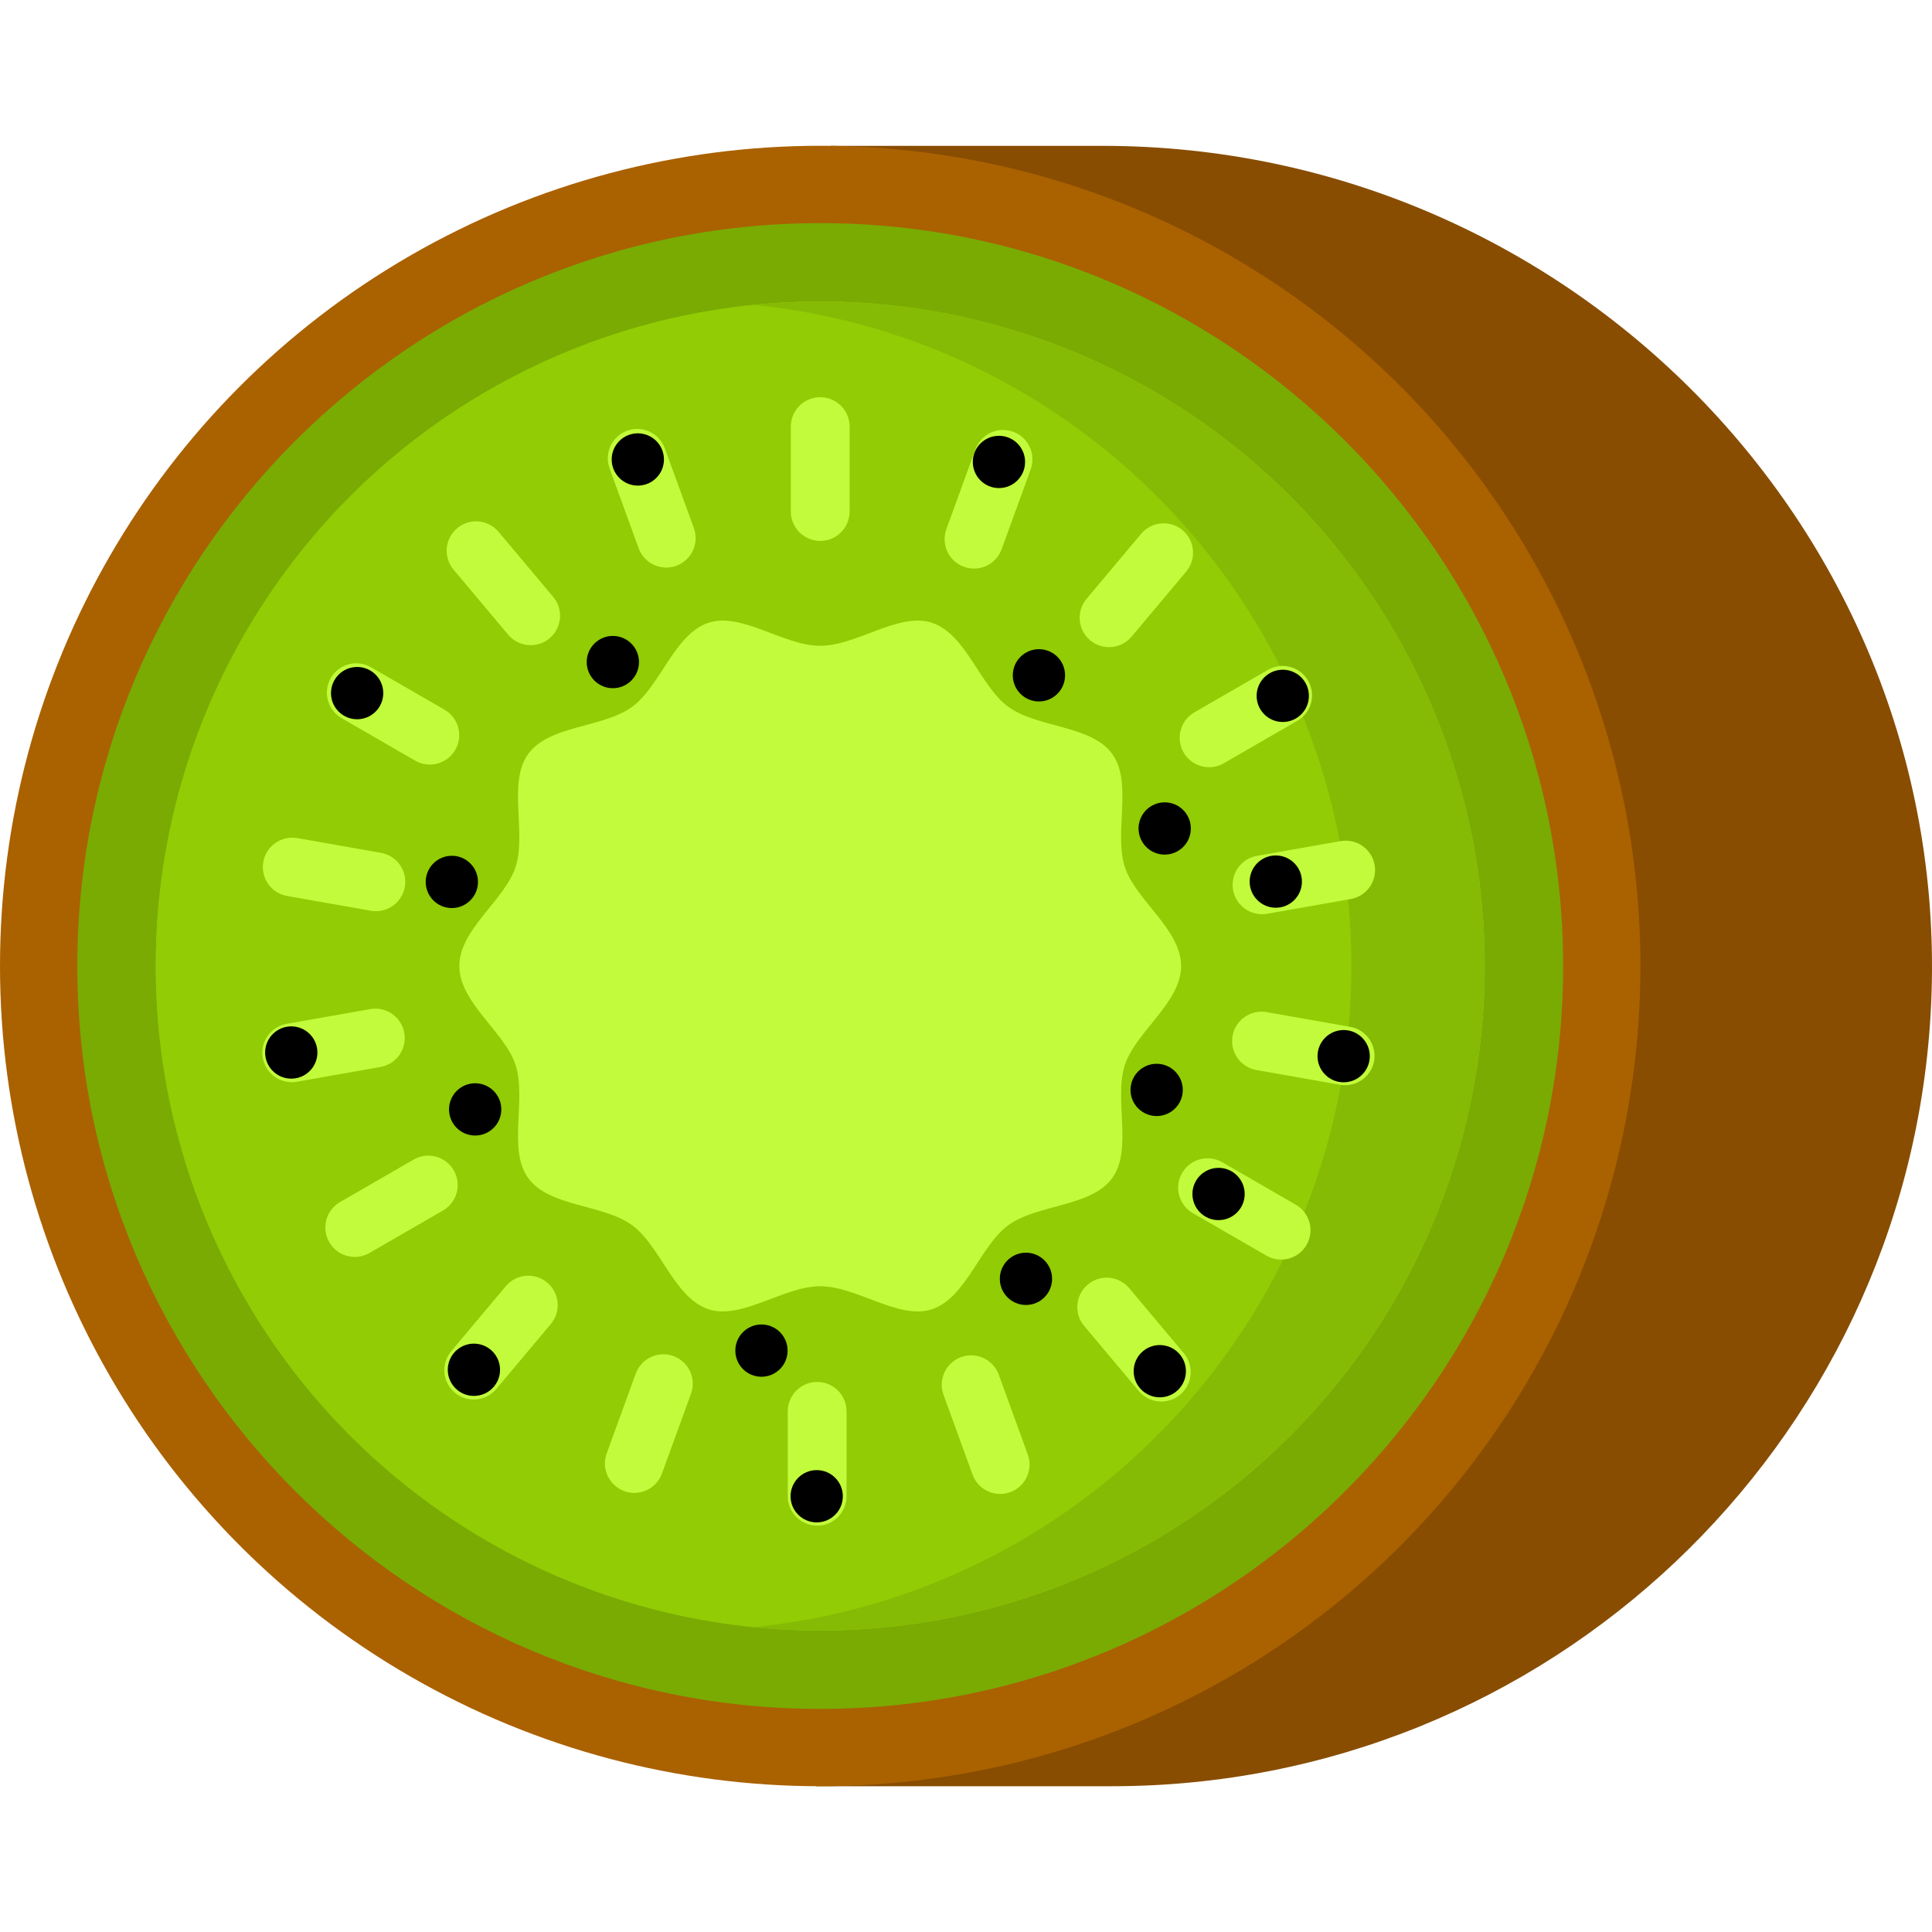 <?xml version="1.0" encoding="iso-8859-1"?>
<!-- Generator: Adobe Illustrator 19.0.0, SVG Export Plug-In . SVG Version: 6.00 Build 0)  -->
<svg version="1.1" id="Capa_1" xmlns="http://www.w3.org/2000/svg" xmlns:xlink="http://www.w3.org/1999/xlink" x="0px" y="0px"
	 viewBox="0 0 512 512" style="enable-background:new 0 0 512 512;" xml:space="preserve">
<path style="fill:#884D00;" d="M294.639,473.368c115.603,0,210.125-90.242,216.966-204.125
	c7.532-125.382-93.746-230.589-219.353-230.589h-72.193l-3.805,434.714H294.639z"/>
<circle style="fill:#AA6100;" cx="217.368" cy="256" r="217.368"/>
<path style="fill:#79AB03;" d="M217.367,452.882c-108.558,0-196.877-88.319-196.877-196.876S108.808,59.129,217.367,59.129
	c108.557,0,196.876,88.319,196.876,196.876S325.924,452.882,217.367,452.882z"/>
<g>
	<circle style="fill:#91CC04;" cx="217.368" cy="256" r="176.093"/>
	<circle style="fill:#91CC04;" cx="217.368" cy="256" r="176.093"/>
</g>
<path style="fill:#85BB04;" d="M199.7,80.79c5.807-0.582,11.698-0.883,17.661-0.883c97.261,0,176.103,78.842,176.103,176.103
	c0,97.251-78.842,176.093-176.103,176.093c-5.963,0-11.854-0.301-17.661-0.883c88.971-8.851,158.442-83.922,158.442-175.21
	C358.142,164.712,288.671,89.642,199.7,80.79z"/>
<g>
	<path style="fill:#C2FB3B;" d="M313.002,256.005c0,9.736-12.049,17.448-14.902,26.234c-2.957,9.105,2.156,22.407-3.36,29.986
		c-5.571,7.655-19.839,6.875-27.493,12.446c-7.579,5.515-11.217,19.356-20.321,22.312c-8.785,2.853-19.824-6.113-29.56-6.113
		s-20.775,8.966-29.56,6.113c-9.105-2.957-12.743-16.797-20.322-22.312c-7.655-5.571-21.922-4.792-27.492-12.447
		c-5.516-7.579-0.403-20.881-3.36-29.986c-2.853-8.785-14.902-16.498-14.902-26.233c0-9.735,12.049-17.448,14.902-26.234
		c2.957-9.105-2.156-22.407,3.36-29.986c5.571-7.655,19.839-6.875,27.492-12.446c7.579-5.516,11.217-19.356,20.321-22.312
		c8.785-2.853,19.824,6.113,29.56,6.113c9.736,0,20.775-8.966,29.56-6.113c9.105,2.957,12.743,16.797,20.322,22.312
		c7.655,5.571,21.922,4.792,27.492,12.447c5.515,7.579,0.403,20.881,3.36,29.986C300.953,238.557,313.002,246.27,313.002,256.005z"
		/>
	<path style="fill:#C2FB3B;" d="M217.367,105.259c-4.304,0-7.792,3.489-7.792,7.792v22.508c0,4.303,3.488,7.792,7.792,7.792
		c4.304,0,7.792-3.489,7.792-7.792v-22.508C225.159,108.748,221.67,105.259,217.367,105.259z"/>
	<path style="fill:#C2FB3B;" d="M176.187,118.796c-1.471-4.043-5.944-6.132-9.986-4.657c-4.044,1.472-6.129,5.942-4.657,9.987
		l7.697,21.15c1.151,3.164,4.139,5.129,7.323,5.129c0.884,0,1.785-0.152,2.664-0.472c4.043-1.472,6.128-5.942,4.656-9.987
		L176.187,118.796z"/>
	<path style="fill:#C2FB3B;" d="M132.133,140.942c-2.766-3.295-7.682-3.727-10.977-0.96c-3.296,2.767-3.727,7.681-0.96,10.977
		l14.469,17.242c1.541,1.837,3.748,2.783,5.973,2.783c1.767,0,3.545-0.598,5.004-1.823c3.296-2.767,3.727-7.681,0.96-10.977
		L132.133,140.942z"/>
	<path style="fill:#C2FB3B;" d="M90.52,190.317l19.492,11.254c1.227,0.709,2.567,1.045,3.889,1.045c2.693,0,5.312-1.397,6.755-3.897
		c2.152-3.727,0.875-8.492-2.852-10.643l-19.492-11.254c-3.725-2.153-8.494-0.876-10.643,2.852
		C85.517,183.4,86.794,188.165,90.52,190.317z"/>
	<path style="fill:#C2FB3B;" d="M76.094,237.45l22.165,3.908c0.458,0.081,0.913,0.119,1.363,0.119c3.71,0,6.997-2.661,7.664-6.44
		c0.748-4.238-2.082-8.279-6.32-9.026l-22.165-3.908c-4.241-0.744-8.279,2.082-9.026,6.321
		C69.026,232.662,71.856,236.702,76.094,237.45z"/>
	<path style="fill:#C2FB3B;" d="M107.145,273.74c-0.748-4.239-4.791-7.067-9.026-6.321l-22.166,3.908
		c-4.238,0.747-7.068,4.788-6.32,9.026c0.667,3.781,3.954,6.44,7.664,6.44c0.45,0,0.905-0.039,1.363-0.119l22.166-3.908
		C105.064,282.02,107.893,277.978,107.145,273.74z"/>
	<path style="fill:#C2FB3B;" d="M120.25,310.156c-2.151-3.728-6.918-5.003-10.643-2.852l-19.493,11.253
		c-3.727,2.152-5.003,6.917-2.852,10.643c1.443,2.5,4.062,3.897,6.755,3.897c1.321,0,2.663-0.337,3.889-1.045l19.493-11.254
		C121.125,318.648,122.402,313.883,120.25,310.156z"/>
	<path style="fill:#C2FB3B;" d="M145.019,339.895c-3.296-2.767-8.211-2.336-10.977,0.96l-14.468,17.242
		c-2.767,3.296-2.336,8.211,0.96,10.977c1.46,1.225,3.237,1.823,5.004,1.823c2.224,0,4.432-0.946,5.973-2.783l14.468-17.242
		C148.746,347.575,148.316,342.66,145.019,339.895z"/>
	<path style="fill:#C2FB3B;" d="M178.466,359.368c-4.044-1.473-8.516,0.613-9.987,4.656l-7.698,21.15
		c-1.472,4.044,0.613,8.515,4.656,9.987c0.88,0.32,1.78,0.472,2.664,0.472c3.182,0,6.171-1.965,7.323-5.129l7.698-21.15
		C184.595,365.31,182.51,360.84,178.466,359.368z"/>
	<path style="fill:#C2FB3B;" d="M216.555,366.227c-4.304,0-7.792,3.489-7.792,7.792v22.508c0,4.303,3.488,7.792,7.792,7.792
		s7.792-3.489,7.792-7.792v-22.508C224.346,369.715,220.859,366.227,216.555,366.227z"/>
	<path style="fill:#C2FB3B;" d="M264.682,364.303c-1.471-4.043-5.941-6.131-9.987-4.657c-4.043,1.472-6.128,5.942-4.656,9.987
		l7.697,21.15c1.151,3.164,4.139,5.129,7.323,5.129c0.884,0,1.785-0.152,2.663-0.472c4.044-1.472,6.129-5.942,4.657-9.987
		L264.682,364.303z"/>
	<path style="fill:#C2FB3B;" d="M299.258,341.376c-2.766-3.296-7.682-3.727-10.977-0.96c-3.296,2.766-3.727,7.681-0.96,10.977
		l14.468,17.242c1.541,1.837,3.748,2.783,5.973,2.783c1.767,0,3.545-0.598,5.004-1.823c3.296-2.766,3.727-7.681,0.96-10.977
		L299.258,341.376z"/>
	<path style="fill:#C2FB3B;" d="M343.402,319.261l-19.492-11.254c-3.727-2.153-8.493-0.875-10.643,2.852
		c-2.152,3.727-0.875,8.492,2.852,10.643l19.492,11.254c1.227,0.709,2.567,1.045,3.889,1.045c2.693,0,5.312-1.397,6.755-3.897
		C348.405,326.178,347.128,321.413,343.402,319.261z"/>
	<path style="fill:#C2FB3B;" d="M357.828,272.128l-22.166-3.908c-4.241-0.746-8.279,2.083-9.026,6.321
		c-0.747,4.238,2.082,8.279,6.32,9.026l22.166,3.908c0.458,0.081,0.913,0.119,1.363,0.119c3.71,0,6.997-2.661,7.664-6.44
		C364.894,276.916,362.066,272.875,357.828,272.128z"/>
	<path style="fill:#C2FB3B;" d="M326.776,235.837c0.667,3.781,3.954,6.44,7.664,6.44c0.45,0,0.904-0.039,1.362-0.119l22.166-3.908
		c4.239-0.747,7.069-4.788,6.321-9.026c-0.747-4.238-4.788-7.066-9.026-6.321l-22.166,3.908
		C328.858,227.558,326.028,231.599,326.776,235.837z"/>
	<path style="fill:#C2FB3B;" d="M313.672,199.422c1.443,2.5,4.062,3.897,6.755,3.897c1.321,0,2.663-0.337,3.889-1.045l19.493-11.254
		c3.727-2.152,5.003-6.917,2.852-10.643c-2.151-3.728-6.918-5.004-10.643-2.852l-19.493,11.254
		C312.797,190.929,311.52,195.694,313.672,199.422z"/>
	<path style="fill:#C2FB3B;" d="M288.902,169.683c1.46,1.225,3.237,1.823,5.004,1.823c2.224,0,4.432-0.946,5.973-2.783
		l14.468-17.242c2.767-3.296,2.336-8.211-0.96-10.977c-3.296-2.767-8.211-2.336-10.977,0.96l-14.468,17.242
		C285.176,162.003,285.606,166.918,288.902,169.683z"/>
	<path style="fill:#C2FB3B;" d="M268.484,114.416c-4.049-1.472-8.516,0.614-9.987,4.657l-7.697,21.15
		c-1.472,4.044,0.614,8.515,4.657,9.987c0.88,0.32,1.779,0.472,2.663,0.472c3.183,0,6.171-1.965,7.323-5.129l7.697-21.15
		C274.612,120.359,272.526,115.887,268.484,114.416z"/>
</g>
<circle cx="264.731" cy="122.419" r="6.926"/>
<circle cx="169.028" cy="121.764" r="6.926"/>
<circle cx="94.643" cy="183.682" r="6.926"/>
<circle cx="77.19" cy="278.928" r="6.926"/>
<circle cx="125.592" cy="363.006" r="6.926"/>
<circle cx="216.433" cy="396.521" r="6.926"/>
<circle cx="307.357" cy="363.38" r="6.926"/>
<circle cx="356.082" cy="279.895" r="6.926"/>
<circle cx="339.947" cy="184.41" r="6.926"/>
<circle cx="322.93" cy="316.422" r="6.926"/>
<circle cx="338.098" cy="233.632" r="6.926"/>
<circle cx="162.411" cy="175.454" r="6.926"/>
<circle cx="119.743" cy="233.716" r="6.926"/>
<circle cx="125.925" cy="294.003" r="6.926"/>
<circle cx="201.795" cy="357.926" r="6.926"/>
<circle cx="271.889" cy="338.904" r="6.926"/>
<circle cx="306.526" cy="288.839" r="6.926"/>
<circle cx="308.656" cy="219.555" r="6.926"/>
<circle cx="275.328" cy="178.966" r="6.926"/>
<g>
</g>
<g>
</g>
<g>
</g>
<g>
</g>
<g>
</g>
<g>
</g>
<g>
</g>
<g>
</g>
<g>
</g>
<g>
</g>
<g>
</g>
<g>
</g>
<g>
</g>
<g>
</g>
<g>
</g>
</svg>
